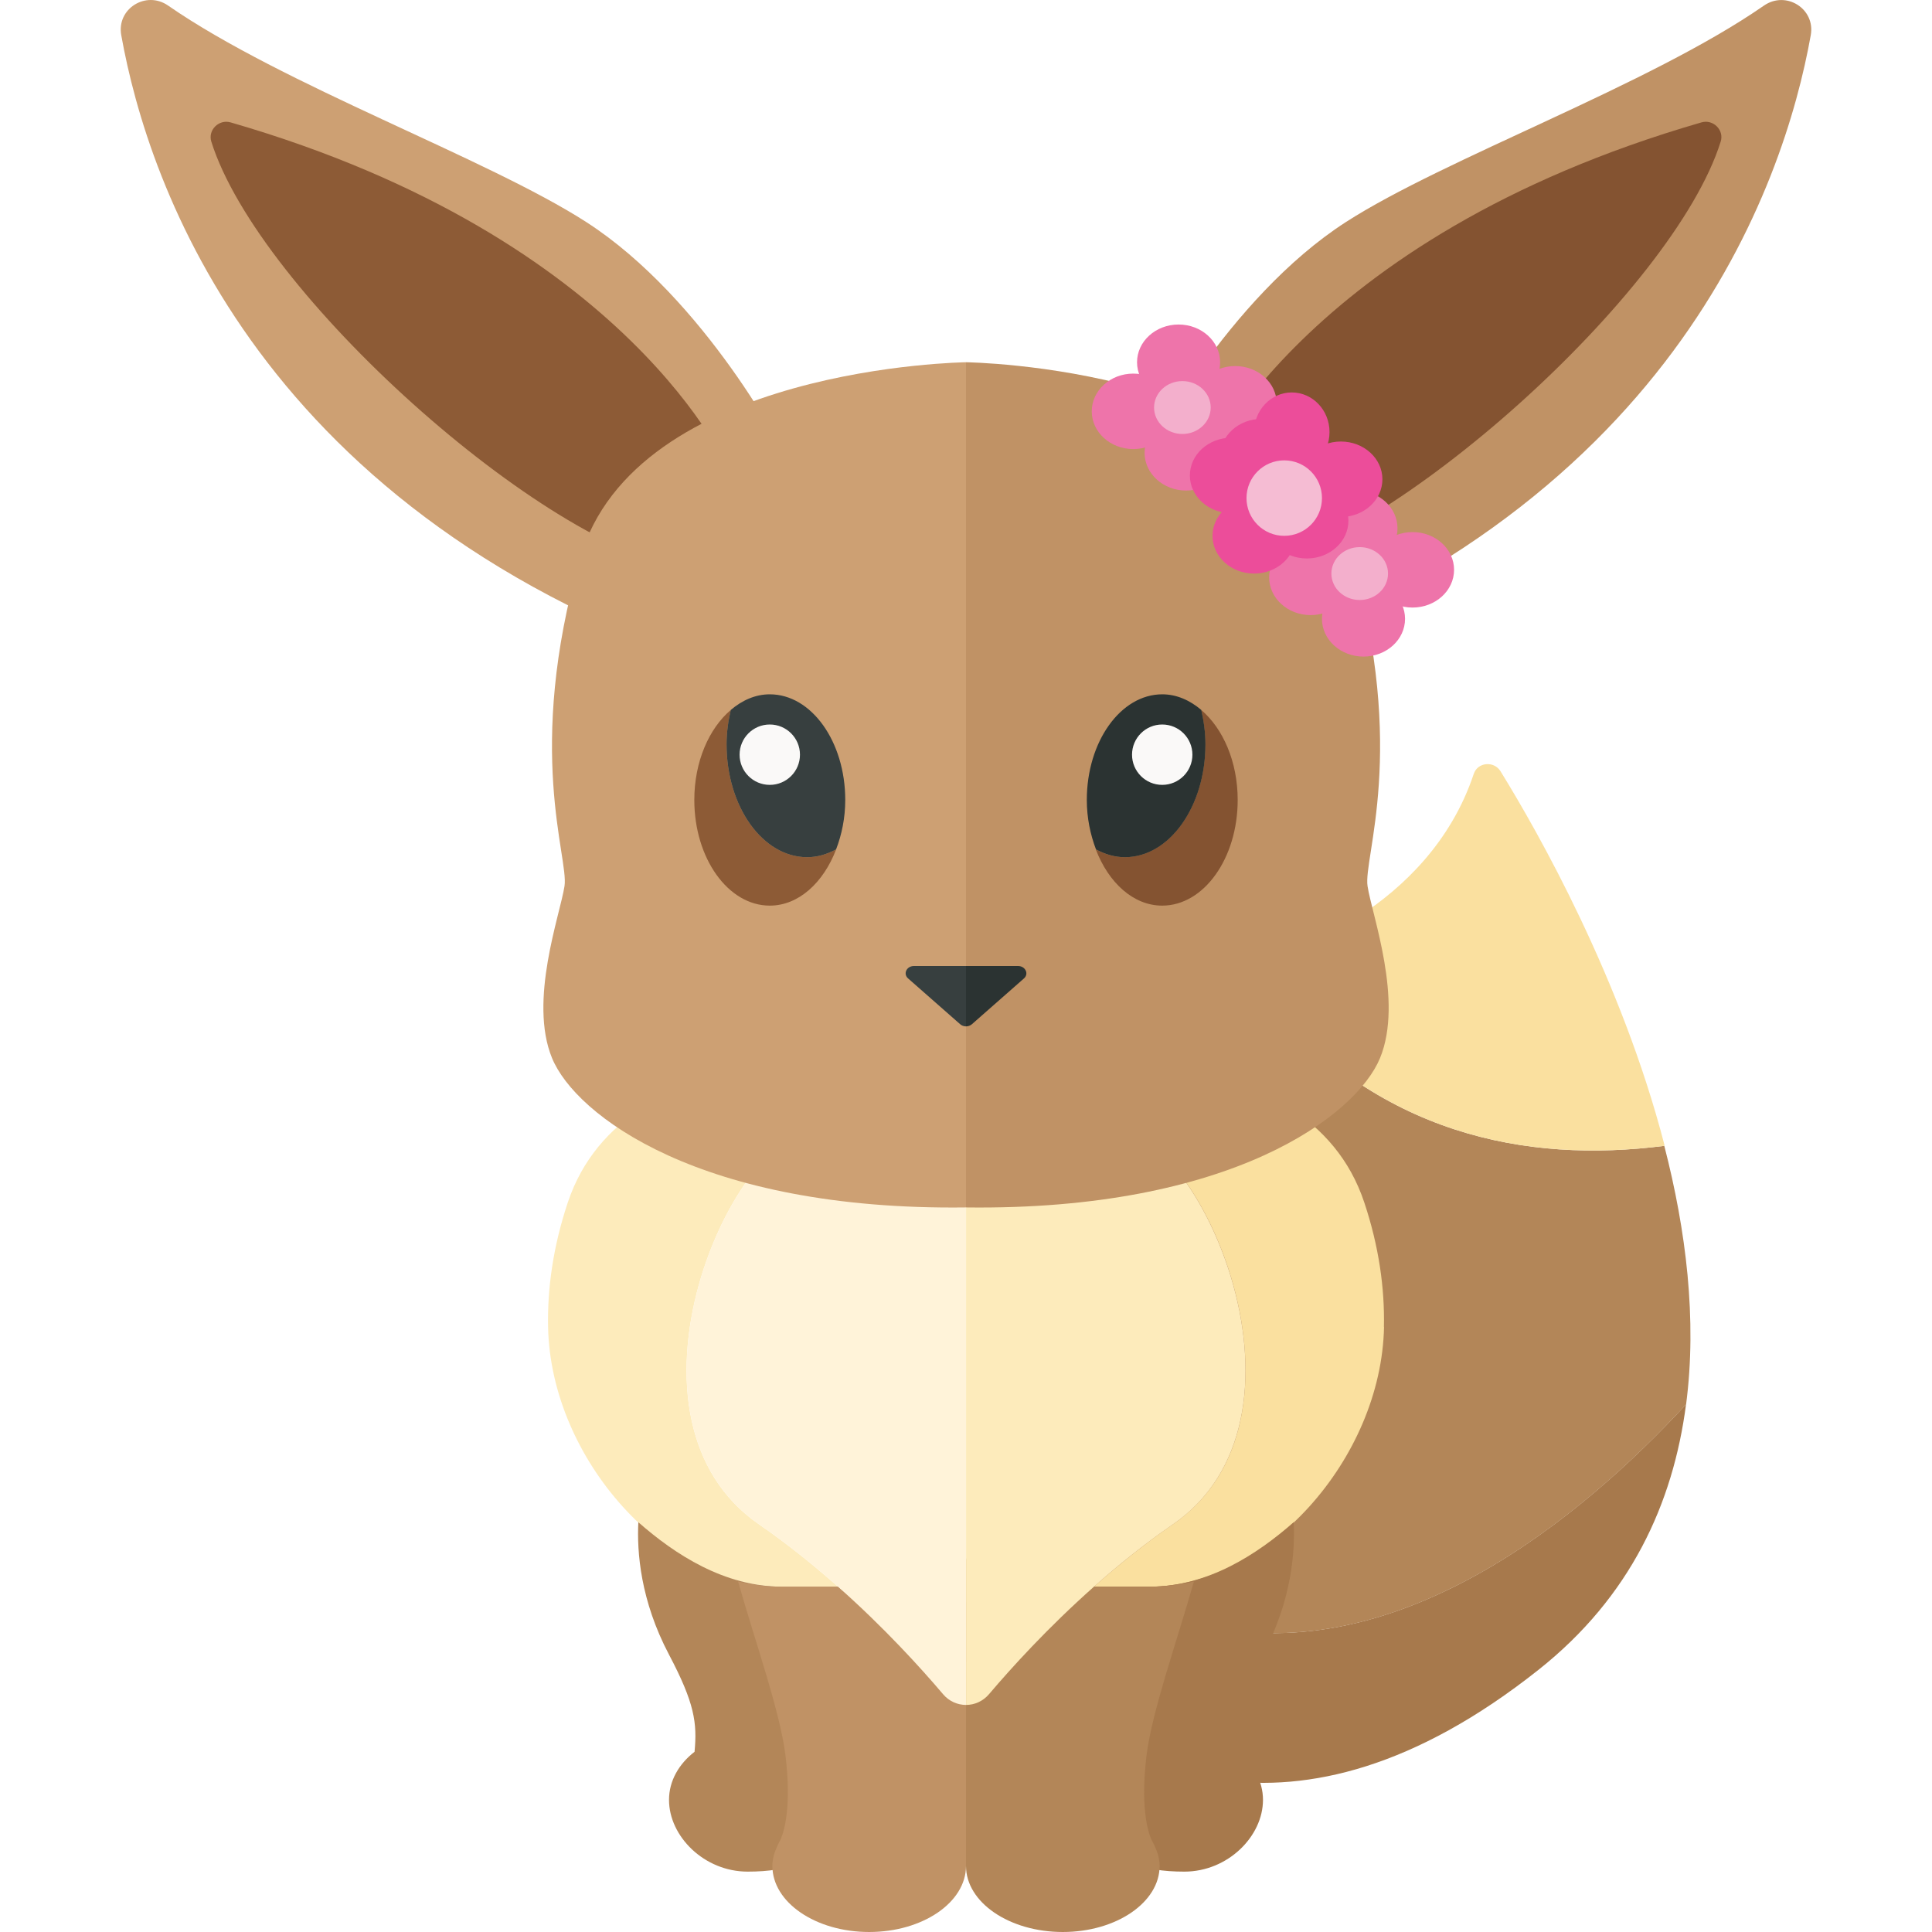 <?xml version="1.0" encoding="utf-8"?>
<!-- Generator: Adobe Illustrator 13.0.0, SVG Export Plug-In . SVG Version: 6.00 Build 14948)  -->
<!DOCTYPE svg PUBLIC "-//W3C//DTD SVG 1.1//EN" "http://www.w3.org/Graphics/SVG/1.1/DTD/svg11.dtd">
<svg version="1.1" id="Layer_1" xmlns="http://www.w3.org/2000/svg" xmlns:xlink="http://www.w3.org/1999/xlink" x="0px" y="0px"
	 width="32px" height="32px" viewBox="0 0 32 32" enable-background="new 0 0 32 32" xml:space="preserve">
<g>
	<path fill="#A7794C" d="M25.484,27.656c1.522-1.207,2.228-2.754,2.442-4.395c-1.684,1.823-4.831,4.502-8.196,3.613
		c-1.688-0.445-2.477,0.045-2.797,0.875C18.445,29.243,21.38,30.911,25.484,27.656z"/>
	<g>
		<path fill="#B38658" d="M20.87,16.443l-0.026,0.051l-5.078,9.787c0,0,0.402,0.712,1.169,1.469c0.32-0.831,1.108-1.322,2.797-0.875
			c3.363,0.889,6.512-1.79,8.195-3.613c0.184-1.408,0-2.883-0.361-4.283C25.281,19.271,22.805,18.8,20.87,16.443z"/>
		<path fill="#FAE09F" d="M27.566,18.979c0.002-0.004,0.002-0.004,0.004-0.009c-0.711-2.75-2.1-5.198-2.717-6.196
			c-0.108-0.175-0.379-0.151-0.443,0.044c-0.762,2.286-3.212,2.994-3.212,2.994l-0.327,0.631
			C22.805,18.8,25.281,19.271,27.566,18.979z"/>
	</g>
</g>
<g>
	<path fill="#FAE09F" d="M22.92,21.982c0.001,0,0.002-0.002,0.002-0.002c0.014-0.644-0.083-1.336-0.324-2.06
		c-0.24-0.724-0.695-1.22-1.24-1.573c-0.394,0.377-1.004,0.762-1.846,1.055c0.754,0.957,1.344,2.688,1.033,4.127
		c-0.146,0.679-0.494,1.289-1.119,1.72c-0.472,0.325-0.908,0.679-1.306,1.031c0.274,0,0.575,0,0.922,0
		c1.926,0,3.836-2.107,3.882-4.302C22.922,21.98,22.921,21.982,22.92,21.982z"/>
	<path fill="#A7794C" d="M18.119,26.281c0.275,0,0.576,0,0.922,0c0.962,0,1.779-0.535,2.386-1.068
		c0.025,0.489-0.032,1.293-0.508,2.193c-0.424,0.804-0.468,1.131-0.423,1.609c0.257,0.199,0.423,0.479,0.423,0.797
		c0,0.604-0.583,1.188-1.302,1.188c-0.688,0-1.235-0.17-1.284-0.736L16,30.5v-3.969C16,26.531,16.835,27.419,18.119,26.281z"/>
	<path fill="#B38658" d="M18.119,26.281c0.275,0,0.576,0,0.922,0c0.255,0,0.499-0.032,0.734-0.086
		c-0.285,1.004-0.701,2.166-0.787,2.898c-0.094,0.797,0.01,1.2,0.08,1.372c0.023,0.035,0.037,0.072,0.056,0.109l0,0
		c0.049,0.104,0.083,0.215,0.083,0.332c0,0.604-0.719,1.094-1.604,1.094C16.718,32,16,31.51,16,30.906v-3.375
		C16,27.531,16.835,27.419,18.119,26.281z"/>
</g>
<g>
	<path fill="#FDEBBB" d="M12.575,25.25c-0.625-0.43-0.972-1.041-1.119-1.72c-0.311-1.438,0.28-3.169,1.033-4.126
		c-0.842-0.295-1.452-0.678-1.846-1.057c-0.546,0.354-0.999,0.851-1.24,1.574c-0.241,0.723-0.338,1.416-0.325,2.059
		c0.045,2.194,1.956,4.302,3.882,4.302c0.346,0,0.647,0,0.922,0C13.484,25.93,13.047,25.575,12.575,25.25z"/>
	<path fill="#B38658" d="M13.881,26.281c-0.275,0-0.576,0-0.922,0c-0.962,0-1.78-0.535-2.386-1.068
		c-0.025,0.489,0.033,1.293,0.508,2.193c0.424,0.804,0.468,1.131,0.423,1.609c-0.257,0.199-0.423,0.479-0.423,0.797
		c0,0.604,0.583,1.188,1.302,1.188c0.687,0,1.235-0.17,1.284-0.736L16,30.5v-3.969C16,26.531,15.165,27.419,13.881,26.281z"/>
	<path fill="#C09265" d="M13.881,26.281c-0.275,0-0.576,0-0.922,0c-0.255,0-0.499-0.032-0.734-0.086
		c0.285,1.004,0.701,2.166,0.787,2.898c0.094,0.797-0.01,1.2-0.081,1.372c-0.023,0.035-0.037,0.072-0.055,0.109l0,0
		c-0.049,0.104-0.083,0.215-0.083,0.332c0,0.604,0.718,1.094,1.603,1.094C15.282,32,16,31.51,16,30.906v-3.375
		C16,27.531,15.165,27.419,13.881,26.281z"/>
</g>
<g>
	<path fill="#FFF3D9" d="M14.928,19.868c-0.966-0.067-1.778-0.233-2.439-0.464c-0.754,0.957-1.344,2.688-1.033,4.126
		c0.147,0.679,0.494,1.29,1.119,1.72c0.472,0.325,0.909,0.68,1.306,1.031c0.767,0.68,1.374,1.35,1.738,1.779
		c0.1,0.119,0.241,0.179,0.381,0.179v-8.333C15.617,19.911,15.261,19.896,14.928,19.868z"/>
	<path fill="#FDEBBB" d="M18.119,26.281c0.396-0.352,0.834-0.706,1.306-1.031c0.625-0.43,0.972-1.041,1.119-1.72
		c0.312-1.438-0.28-3.169-1.032-4.126c-0.66,0.23-1.474,0.396-2.439,0.464c-0.334,0.028-0.69,0.044-1.072,0.038v8.333
		c0.14,0,0.28-0.06,0.381-0.179C16.745,27.632,17.352,26.961,18.119,26.281z"/>
</g>
<path fill="#C09265" d="M19.96,11.108c7.733-2.55,9.588-8.041,10.032-10.526c0.078-0.438-0.41-0.743-0.776-0.489
	c-1.901,1.319-5.282,2.528-6.924,3.585c-1.96,1.262-3.328,3.859-3.328,3.968L19.96,11.108z"/>
<path fill="#845331" d="M20.609,9.431c2.388-0.357,7.111-4.588,7.891-7.086c0.061-0.192-0.126-0.374-0.318-0.318
	c-6.642,1.92-8.26,5.776-8.26,5.776L20.609,9.431z"/>
<path fill="#C09265" d="M16,19.999V6c0,0,5.482,0.068,6.395,3.254s0.183,4.949,0.256,5.423c0.072,0.475,0.597,1.898,0.207,2.847
	C22.468,18.473,20.396,20.055,16,19.999z"/>
<path fill="#CDA073" d="M12.04,11.108C4.306,8.557,2.453,3.067,2.008,0.581C1.93,0.143,2.419-0.161,2.784,0.092
	C4.687,1.411,8.067,2.62,9.709,3.677c1.96,1.262,3.328,3.859,3.328,3.968L12.04,11.108z"/>
<path fill="#8D5B36" d="M12.078,7.803c0,0-1.618-3.855-8.259-5.776C3.627,1.971,3.44,2.153,3.5,2.345
	c0.78,2.498,5.503,6.729,7.891,7.086L12.078,7.803z"/>
<path fill="#CDA073" d="M16,19.999V6c0,0-5.483,0.068-6.395,3.254c-0.911,3.186-0.182,4.949-0.255,5.423
	c-0.073,0.474-0.597,1.898-0.207,2.847C9.532,18.473,11.603,20.055,16,19.999z"/>
<g>
	<path fill="#845331" d="M19.896,11.759c0.041,0.18,0.069,0.369,0.069,0.569c0,1.033-0.598,1.87-1.336,1.87
		c-0.169,0-0.33-0.049-0.479-0.129C18.361,14.62,18.771,15,19.25,15c0.689,0,1.25-0.783,1.25-1.75
		C20.5,12.616,20.257,12.066,19.896,11.759z"/>
	<path fill="#2B3332" d="M19.966,12.328c0-0.2-0.028-0.388-0.069-0.569c-0.189-0.161-0.41-0.259-0.646-0.259
		c-0.689,0-1.25,0.783-1.25,1.75c0,0.298,0.059,0.574,0.152,0.819c0.148,0.08,0.309,0.129,0.479,0.129
		C19.368,14.198,19.966,13.361,19.966,12.328z"/>
</g>
<circle fill="#FAF9F8" cx="19.25" cy="12.5" r="0.5"/>
<g>
	<path fill="#8D5B36" d="M12.104,11.759c-0.041,0.18-0.07,0.369-0.07,0.569c0,1.033,0.598,1.87,1.336,1.87
		c0.169,0,0.33-0.049,0.479-0.129C13.638,14.62,13.228,15,12.75,15c-0.69,0-1.25-0.783-1.25-1.75
		C11.5,12.616,11.743,12.066,12.104,11.759z"/>
	<path fill="#373F3F" d="M12.034,12.328c0-0.2,0.028-0.388,0.07-0.569c0.189-0.161,0.409-0.259,0.646-0.259
		c0.69,0,1.25,0.783,1.25,1.75c0,0.298-0.058,0.574-0.152,0.819c-0.149,0.08-0.309,0.129-0.479,0.129
		C12.632,14.198,12.034,13.361,12.034,12.328z"/>
</g>
<circle fill="#FAF9F8" cx="12.75" cy="12.5" r="0.5"/>
<g>
	<path fill="#373F3F" d="M15.138,16c-0.122,0-0.184,0.13-0.097,0.206l0.862,0.758C15.93,16.988,15.965,17,16,17v-1H15.138z"/>
	<path fill="#2B3332" d="M16.96,16.206C17.046,16.13,16.984,16,16.861,16H16v1c0.035,0,0.07-0.012,0.097-0.035L16.96,16.206z"/>
</g>
<g id="labels">
</g>
<g>
	<g>
		<ellipse fill="#EE74AA" cx="19.521" cy="6" rx="0.688" ry="0.625"/>
		<ellipse fill="#EE74AA" cx="20.459" cy="6.688" rx="0.688" ry="0.625"/>
		<ellipse fill="#EE74AA" cx="19.646" cy="7.5" rx="0.688" ry="0.625"/>
		<ellipse fill="#EE74AA" cx="18.771" cy="6.813" rx="0.688" ry="0.625"/>
		<ellipse fill="#F3AFCC" cx="19.584" cy="6.75" rx="0.469" ry="0.438"/>
	</g>
	<g>
		<ellipse fill="#EE74AA" cx="22.459" cy="8.75" rx="0.688" ry="0.625"/>
		<ellipse fill="#EE74AA" cx="23.396" cy="9.438" rx="0.688" ry="0.625"/>
		<ellipse fill="#EE74AA" cx="22.584" cy="10.25" rx="0.688" ry="0.625"/>
		<ellipse fill="#EE74AA" cx="21.709" cy="9.563" rx="0.688" ry="0.625"/>
		<ellipse fill="#F3AFCC" cx="22.521" cy="9.5" rx="0.469" ry="0.438"/>
	</g>
	<g>
		<ellipse fill="#EC4D9A" cx="21.396" cy="7.156" rx="0.625" ry="0.656"/>
		<ellipse fill="#EC4D9A" cx="22.209" cy="7.938" rx="0.688" ry="0.625"/>
		<ellipse fill="#EC4D9A" cx="21.646" cy="8.625" rx="0.688" ry="0.625"/>
		<ellipse fill="#EC4D9A" cx="20.771" cy="8.875" rx="0.688" ry="0.625"/>
		<ellipse fill="#EC4D9A" cx="20.396" cy="7.875" rx="0.688" ry="0.625"/>
		<ellipse fill="#EC4D9A" cx="20.896" cy="7.563" rx="0.688" ry="0.625"/>
		<circle fill="#F5BCD3" cx="21.271" cy="8.25" r="0.625"/>
	</g>
</g>
</svg>
